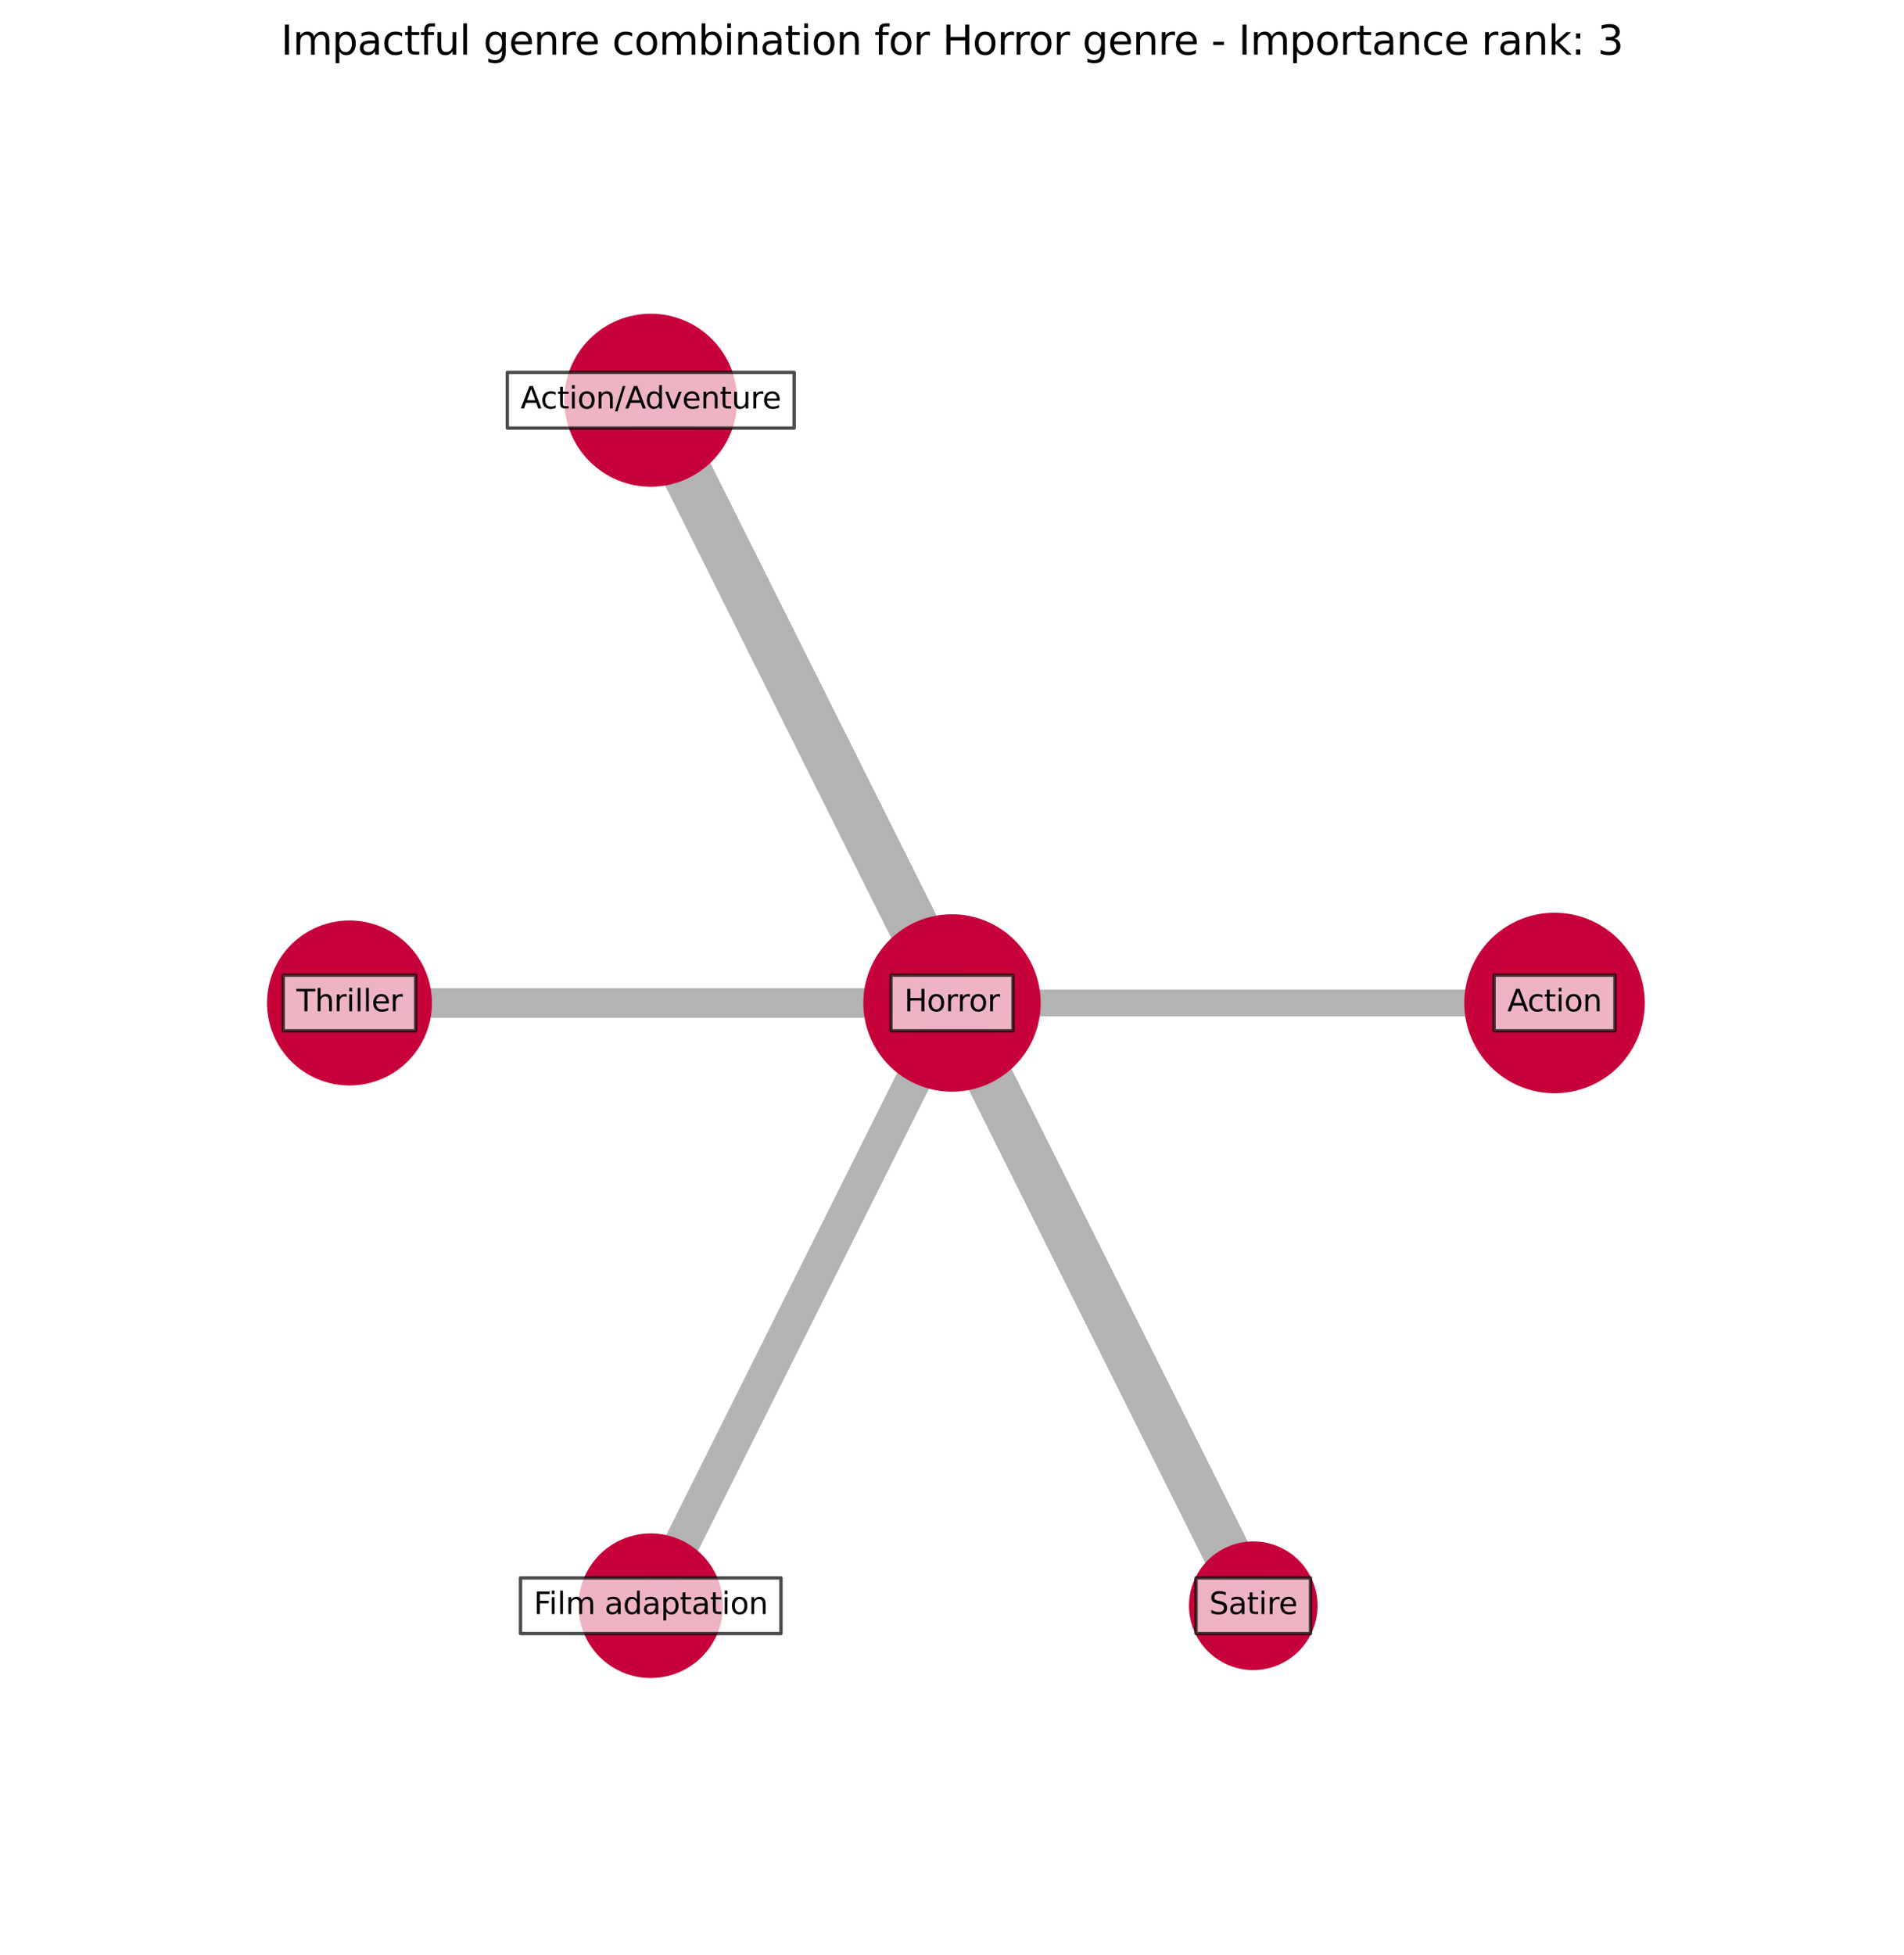 <?xml version="1.0" encoding="utf-8" standalone="no"?>
<!DOCTYPE svg PUBLIC "-//W3C//DTD SVG 1.1//EN"
  "http://www.w3.org/Graphics/SVG/1.1/DTD/svg11.dtd">
<svg xmlns:xlink="http://www.w3.org/1999/xlink" width="568.8pt" height="583.918pt" viewBox="0 0 568.8 583.918" xmlns="http://www.w3.org/2000/svg" version="1.1">
 <defs>
  <style type="text/css">*{stroke-linejoin: round; stroke-linecap: butt}</style>
 </defs>
 <g id="figure_1">
  <g id="patch_1">
   <path d="M 0 583.918 
L 568.8 583.918 
L 568.8 0 
L 0 0 
z
" style="fill: #ffffff"/>
  </g>
  <g id="axes_1">
   <g id="LineCollection_1">
    <path d="M 464.4 299.518 
L 284.4 299.518 
" clip-path="url(#p044cce1bd5)" style="fill: none; stroke: #000000; stroke-opacity: 0.3; stroke-width: 8"/>
    <path d="M 284.4 299.518 
L 194.4 119.518 
" clip-path="url(#p044cce1bd5)" style="fill: none; stroke: #000000; stroke-opacity: 0.3; stroke-width: 15.103"/>
    <path d="M 284.4 299.518 
L 104.4 299.518 
" clip-path="url(#p044cce1bd5)" style="fill: none; stroke: #000000; stroke-opacity: 0.3; stroke-width: 8.842"/>
    <path d="M 284.4 299.518 
L 194.4 479.518 
" clip-path="url(#p044cce1bd5)" style="fill: none; stroke: #000000; stroke-opacity: 0.3; stroke-width: 10.617"/>
    <path d="M 284.4 299.518 
L 374.4 479.518 
" clip-path="url(#p044cce1bd5)" style="fill: none; stroke: #000000; stroke-opacity: 0.3; stroke-width: 14.214"/>
   </g>
   <g id="PathCollection_1">
    <path d="M 464.4 325.976 
C 471.417 325.976 478.147 323.188 483.108 318.226 
C 488.07 313.265 490.858 306.535 490.858 299.518 
C 490.858 292.502 488.07 285.771 483.108 280.81 
C 478.147 275.848 471.417 273.061 464.4 273.061 
C 457.383 273.061 450.653 275.848 445.692 280.81 
C 440.73 285.771 437.942 292.502 437.942 299.518 
C 437.942 306.535 440.73 313.265 445.692 318.226 
C 450.653 323.188 457.383 325.976 464.4 325.976 
z
" clip-path="url(#p044cce1bd5)" style="fill: #c70039; fill-opacity: 0.99; stroke: #c70039; stroke-opacity: 0.99"/>
    <path d="M 284.4 325.512 
C 291.294 325.512 297.906 322.773 302.78 317.898 
C 307.655 313.024 310.394 306.412 310.394 299.518 
C 310.394 292.625 307.655 286.012 302.78 281.138 
C 297.906 276.263 291.294 273.525 284.4 273.525 
C 277.506 273.525 270.894 276.263 266.02 281.138 
C 261.145 286.012 258.406 292.625 258.406 299.518 
C 258.406 306.412 261.145 313.024 266.02 317.898 
C 270.894 322.773 277.506 325.512 284.4 325.512 
z
" clip-path="url(#p044cce1bd5)" style="fill: #c70039; fill-opacity: 0.99; stroke: #c70039; stroke-opacity: 0.99"/>
    <path d="M 194.4 144.854 
C 201.119 144.854 207.564 142.184 212.315 137.433 
C 217.066 132.682 219.735 126.237 219.735 119.518 
C 219.735 112.799 217.066 106.354 212.315 101.603 
C 207.564 96.852 201.119 94.183 194.4 94.183 
C 187.681 94.183 181.236 96.852 176.485 101.603 
C 171.734 106.354 169.065 112.799 169.065 119.518 
C 169.065 126.237 171.734 132.682 176.485 137.433 
C 181.236 142.184 187.681 144.854 194.4 144.854 
z
" clip-path="url(#p044cce1bd5)" style="fill: #c70039; fill-opacity: 0.99; stroke: #c70039; stroke-opacity: 0.99"/>
    <path d="M 104.4 323.657 
C 110.802 323.657 116.942 321.114 121.469 316.587 
C 125.996 312.06 128.539 305.92 128.539 299.518 
C 128.539 293.116 125.996 286.976 121.469 282.449 
C 116.942 277.923 110.802 275.379 104.4 275.379 
C 97.998 275.379 91.858 277.923 87.331 282.449 
C 82.804 286.976 80.261 293.116 80.261 299.518 
C 80.261 305.92 82.804 312.06 87.331 316.587 
C 91.858 321.114 97.998 323.657 104.4 323.657 
z
" clip-path="url(#p044cce1bd5)" style="fill: #c70039; fill-opacity: 0.99; stroke: #c70039; stroke-opacity: 0.99"/>
    <path d="M 194.4 500.61 
C 199.994 500.61 205.359 498.387 209.314 494.432 
C 213.269 490.477 215.491 485.112 215.491 479.518 
C 215.491 473.925 213.269 468.559 209.314 464.604 
C 205.359 460.649 199.994 458.427 194.4 458.427 
C 188.806 458.427 183.441 460.649 179.486 464.604 
C 175.531 468.559 173.309 473.925 173.309 479.518 
C 173.309 485.112 175.531 490.477 179.486 494.432 
C 183.441 498.387 188.806 500.61 194.4 500.61 
z
" clip-path="url(#p044cce1bd5)" style="fill: #c70039; fill-opacity: 0.99; stroke: #c70039; stroke-opacity: 0.99"/>
    <path d="M 374.4 498.226 
C 379.361 498.226 384.12 496.255 387.629 492.747 
C 391.137 489.239 393.108 484.48 393.108 479.518 
C 393.108 474.557 391.137 469.798 387.629 466.289 
C 384.12 462.781 379.361 460.81 374.4 460.81 
C 369.438 460.81 364.68 462.781 361.171 466.289 
C 357.663 469.798 355.692 474.557 355.692 479.518 
C 355.692 484.48 357.663 489.239 361.171 492.747 
C 364.68 496.255 369.438 498.226 374.4 498.226 
z
" clip-path="url(#p044cce1bd5)" style="fill: #c70039; fill-opacity: 0.99; stroke: #c70039; stroke-opacity: 0.99"/>
   </g>
   <g id="text_1">
    <g id="patch_2">
     <path d="M 446.347 307.833 
L 482.453 307.833 
L 482.453 291.203 
L 446.347 291.203 
z
" clip-path="url(#p044cce1bd5)" style="fill: #ffffff; opacity: 0.7; stroke: #000000; stroke-linejoin: miter"/>
    </g>
    <g clip-path="url(#p044cce1bd5)">
     <!-- Action -->
     <g transform="translate(450.307 302.002)scale(0.09 -0.09)">
      <defs>
       <path id="DejaVuSans-41" d="M 2188 4044 
L 1331 1722 
L 3047 1722 
L 2188 4044 
z
M 1831 4666 
L 2547 4666 
L 4325 0 
L 3669 0 
L 3244 1197 
L 1141 1197 
L 716 0 
L 50 0 
L 1831 4666 
z
" transform="scale(0.016)"/>
       <path id="DejaVuSans-63" d="M 3122 3366 
L 3122 2828 
Q 2878 2963 2633 3030 
Q 2388 3097 2138 3097 
Q 1578 3097 1268 2742 
Q 959 2388 959 1747 
Q 959 1106 1268 751 
Q 1578 397 2138 397 
Q 2388 397 2633 464 
Q 2878 531 3122 666 
L 3122 134 
Q 2881 22 2623 -34 
Q 2366 -91 2075 -91 
Q 1284 -91 818 406 
Q 353 903 353 1747 
Q 353 2603 823 3093 
Q 1294 3584 2113 3584 
Q 2378 3584 2631 3529 
Q 2884 3475 3122 3366 
z
" transform="scale(0.016)"/>
       <path id="DejaVuSans-74" d="M 1172 4494 
L 1172 3500 
L 2356 3500 
L 2356 3053 
L 1172 3053 
L 1172 1153 
Q 1172 725 1289 603 
Q 1406 481 1766 481 
L 2356 481 
L 2356 0 
L 1766 0 
Q 1100 0 847 248 
Q 594 497 594 1153 
L 594 3053 
L 172 3053 
L 172 3500 
L 594 3500 
L 594 4494 
L 1172 4494 
z
" transform="scale(0.016)"/>
       <path id="DejaVuSans-69" d="M 603 3500 
L 1178 3500 
L 1178 0 
L 603 0 
L 603 3500 
z
M 603 4863 
L 1178 4863 
L 1178 4134 
L 603 4134 
L 603 4863 
z
" transform="scale(0.016)"/>
       <path id="DejaVuSans-6f" d="M 1959 3097 
Q 1497 3097 1228 2736 
Q 959 2375 959 1747 
Q 959 1119 1226 758 
Q 1494 397 1959 397 
Q 2419 397 2687 759 
Q 2956 1122 2956 1747 
Q 2956 2369 2687 2733 
Q 2419 3097 1959 3097 
z
M 1959 3584 
Q 2709 3584 3137 3096 
Q 3566 2609 3566 1747 
Q 3566 888 3137 398 
Q 2709 -91 1959 -91 
Q 1206 -91 779 398 
Q 353 888 353 1747 
Q 353 2609 779 3096 
Q 1206 3584 1959 3584 
z
" transform="scale(0.016)"/>
       <path id="DejaVuSans-6e" d="M 3513 2113 
L 3513 0 
L 2938 0 
L 2938 2094 
Q 2938 2591 2744 2837 
Q 2550 3084 2163 3084 
Q 1697 3084 1428 2787 
Q 1159 2491 1159 1978 
L 1159 0 
L 581 0 
L 581 3500 
L 1159 3500 
L 1159 2956 
Q 1366 3272 1645 3428 
Q 1925 3584 2291 3584 
Q 2894 3584 3203 3211 
Q 3513 2838 3513 2113 
z
" transform="scale(0.016)"/>
      </defs>
      <use xlink:href="#DejaVuSans-41"/>
      <use xlink:href="#DejaVuSans-63" x="66.658"/>
      <use xlink:href="#DejaVuSans-74" x="121.639"/>
      <use xlink:href="#DejaVuSans-69" x="160.848"/>
      <use xlink:href="#DejaVuSans-6f" x="188.631"/>
      <use xlink:href="#DejaVuSans-6e" x="249.812"/>
     </g>
    </g>
   </g>
   <g id="text_2">
    <g id="patch_3">
     <path d="M 266.179 307.833 
L 302.621 307.833 
L 302.621 291.203 
L 266.179 291.203 
z
" clip-path="url(#p044cce1bd5)" style="fill: #ffffff; opacity: 0.7; stroke: #000000; stroke-linejoin: miter"/>
    </g>
    <g clip-path="url(#p044cce1bd5)">
     <!-- Horror -->
     <g transform="translate(270.139 302.002)scale(0.09 -0.09)">
      <defs>
       <path id="DejaVuSans-48" d="M 628 4666 
L 1259 4666 
L 1259 2753 
L 3553 2753 
L 3553 4666 
L 4184 4666 
L 4184 0 
L 3553 0 
L 3553 2222 
L 1259 2222 
L 1259 0 
L 628 0 
L 628 4666 
z
" transform="scale(0.016)"/>
       <path id="DejaVuSans-72" d="M 2631 2963 
Q 2534 3019 2420 3045 
Q 2306 3072 2169 3072 
Q 1681 3072 1420 2755 
Q 1159 2438 1159 1844 
L 1159 0 
L 581 0 
L 581 3500 
L 1159 3500 
L 1159 2956 
Q 1341 3275 1631 3429 
Q 1922 3584 2338 3584 
Q 2397 3584 2469 3576 
Q 2541 3569 2628 3553 
L 2631 2963 
z
" transform="scale(0.016)"/>
      </defs>
      <use xlink:href="#DejaVuSans-48"/>
      <use xlink:href="#DejaVuSans-6f" x="75.195"/>
      <use xlink:href="#DejaVuSans-72" x="136.377"/>
      <use xlink:href="#DejaVuSans-72" x="175.74"/>
      <use xlink:href="#DejaVuSans-6f" x="214.604"/>
      <use xlink:href="#DejaVuSans-72" x="275.785"/>
     </g>
    </g>
   </g>
   <g id="text_3">
    <g id="patch_4">
     <path d="M 151.556 127.833 
L 237.244 127.833 
L 237.244 111.203 
L 151.556 111.203 
z
" clip-path="url(#p044cce1bd5)" style="fill: #ffffff; opacity: 0.7; stroke: #000000; stroke-linejoin: miter"/>
    </g>
    <g clip-path="url(#p044cce1bd5)">
     <!-- Action/Adventure -->
     <g transform="translate(155.516 122.002)scale(0.09 -0.09)">
      <defs>
       <path id="DejaVuSans-2f" d="M 1625 4666 
L 2156 4666 
L 531 -594 
L 0 -594 
L 1625 4666 
z
" transform="scale(0.016)"/>
       <path id="DejaVuSans-64" d="M 2906 2969 
L 2906 4863 
L 3481 4863 
L 3481 0 
L 2906 0 
L 2906 525 
Q 2725 213 2448 61 
Q 2172 -91 1784 -91 
Q 1150 -91 751 415 
Q 353 922 353 1747 
Q 353 2572 751 3078 
Q 1150 3584 1784 3584 
Q 2172 3584 2448 3432 
Q 2725 3281 2906 2969 
z
M 947 1747 
Q 947 1113 1208 752 
Q 1469 391 1925 391 
Q 2381 391 2643 752 
Q 2906 1113 2906 1747 
Q 2906 2381 2643 2742 
Q 2381 3103 1925 3103 
Q 1469 3103 1208 2742 
Q 947 2381 947 1747 
z
" transform="scale(0.016)"/>
       <path id="DejaVuSans-76" d="M 191 3500 
L 800 3500 
L 1894 563 
L 2988 3500 
L 3597 3500 
L 2284 0 
L 1503 0 
L 191 3500 
z
" transform="scale(0.016)"/>
       <path id="DejaVuSans-65" d="M 3597 1894 
L 3597 1613 
L 953 1613 
Q 991 1019 1311 708 
Q 1631 397 2203 397 
Q 2534 397 2845 478 
Q 3156 559 3463 722 
L 3463 178 
Q 3153 47 2828 -22 
Q 2503 -91 2169 -91 
Q 1331 -91 842 396 
Q 353 884 353 1716 
Q 353 2575 817 3079 
Q 1281 3584 2069 3584 
Q 2775 3584 3186 3129 
Q 3597 2675 3597 1894 
z
M 3022 2063 
Q 3016 2534 2758 2815 
Q 2500 3097 2075 3097 
Q 1594 3097 1305 2825 
Q 1016 2553 972 2059 
L 3022 2063 
z
" transform="scale(0.016)"/>
       <path id="DejaVuSans-75" d="M 544 1381 
L 544 3500 
L 1119 3500 
L 1119 1403 
Q 1119 906 1312 657 
Q 1506 409 1894 409 
Q 2359 409 2629 706 
Q 2900 1003 2900 1516 
L 2900 3500 
L 3475 3500 
L 3475 0 
L 2900 0 
L 2900 538 
Q 2691 219 2414 64 
Q 2138 -91 1772 -91 
Q 1169 -91 856 284 
Q 544 659 544 1381 
z
M 1991 3584 
L 1991 3584 
z
" transform="scale(0.016)"/>
      </defs>
      <use xlink:href="#DejaVuSans-41"/>
      <use xlink:href="#DejaVuSans-63" x="66.658"/>
      <use xlink:href="#DejaVuSans-74" x="121.639"/>
      <use xlink:href="#DejaVuSans-69" x="160.848"/>
      <use xlink:href="#DejaVuSans-6f" x="188.631"/>
      <use xlink:href="#DejaVuSans-6e" x="249.812"/>
      <use xlink:href="#DejaVuSans-2f" x="313.191"/>
      <use xlink:href="#DejaVuSans-41" x="346.883"/>
      <use xlink:href="#DejaVuSans-64" x="413.541"/>
      <use xlink:href="#DejaVuSans-76" x="477.018"/>
      <use xlink:href="#DejaVuSans-65" x="536.197"/>
      <use xlink:href="#DejaVuSans-6e" x="597.721"/>
      <use xlink:href="#DejaVuSans-74" x="661.1"/>
      <use xlink:href="#DejaVuSans-75" x="700.309"/>
      <use xlink:href="#DejaVuSans-72" x="763.688"/>
      <use xlink:href="#DejaVuSans-65" x="802.551"/>
     </g>
    </g>
   </g>
   <g id="text_4">
    <g id="patch_5">
     <path d="M 84.62 307.833 
L 124.18 307.833 
L 124.18 291.203 
L 84.62 291.203 
z
" clip-path="url(#p044cce1bd5)" style="fill: #ffffff; opacity: 0.7; stroke: #000000; stroke-linejoin: miter"/>
    </g>
    <g clip-path="url(#p044cce1bd5)">
     <!-- Thriller -->
     <g transform="translate(88.58 302.002)scale(0.09 -0.09)">
      <defs>
       <path id="DejaVuSans-54" d="M -19 4666 
L 3928 4666 
L 3928 4134 
L 2272 4134 
L 2272 0 
L 1638 0 
L 1638 4134 
L -19 4134 
L -19 4666 
z
" transform="scale(0.016)"/>
       <path id="DejaVuSans-68" d="M 3513 2113 
L 3513 0 
L 2938 0 
L 2938 2094 
Q 2938 2591 2744 2837 
Q 2550 3084 2163 3084 
Q 1697 3084 1428 2787 
Q 1159 2491 1159 1978 
L 1159 0 
L 581 0 
L 581 4863 
L 1159 4863 
L 1159 2956 
Q 1366 3272 1645 3428 
Q 1925 3584 2291 3584 
Q 2894 3584 3203 3211 
Q 3513 2838 3513 2113 
z
" transform="scale(0.016)"/>
       <path id="DejaVuSans-6c" d="M 603 4863 
L 1178 4863 
L 1178 0 
L 603 0 
L 603 4863 
z
" transform="scale(0.016)"/>
      </defs>
      <use xlink:href="#DejaVuSans-54"/>
      <use xlink:href="#DejaVuSans-68" x="61.084"/>
      <use xlink:href="#DejaVuSans-72" x="124.463"/>
      <use xlink:href="#DejaVuSans-69" x="165.576"/>
      <use xlink:href="#DejaVuSans-6c" x="193.359"/>
      <use xlink:href="#DejaVuSans-6c" x="221.143"/>
      <use xlink:href="#DejaVuSans-65" x="248.926"/>
      <use xlink:href="#DejaVuSans-72" x="310.449"/>
     </g>
    </g>
   </g>
   <g id="text_5">
    <g id="patch_6">
     <path d="M 155.494 487.833 
L 233.306 487.833 
L 233.306 471.203 
L 155.494 471.203 
z
" clip-path="url(#p044cce1bd5)" style="fill: #ffffff; opacity: 0.7; stroke: #000000; stroke-linejoin: miter"/>
    </g>
    <g clip-path="url(#p044cce1bd5)">
     <!-- Film adaptation -->
     <g transform="translate(159.454 482.002)scale(0.09 -0.09)">
      <defs>
       <path id="DejaVuSans-46" d="M 628 4666 
L 3309 4666 
L 3309 4134 
L 1259 4134 
L 1259 2759 
L 3109 2759 
L 3109 2228 
L 1259 2228 
L 1259 0 
L 628 0 
L 628 4666 
z
" transform="scale(0.016)"/>
       <path id="DejaVuSans-6d" d="M 3328 2828 
Q 3544 3216 3844 3400 
Q 4144 3584 4550 3584 
Q 5097 3584 5394 3201 
Q 5691 2819 5691 2113 
L 5691 0 
L 5113 0 
L 5113 2094 
Q 5113 2597 4934 2840 
Q 4756 3084 4391 3084 
Q 3944 3084 3684 2787 
Q 3425 2491 3425 1978 
L 3425 0 
L 2847 0 
L 2847 2094 
Q 2847 2600 2669 2842 
Q 2491 3084 2119 3084 
Q 1678 3084 1418 2786 
Q 1159 2488 1159 1978 
L 1159 0 
L 581 0 
L 581 3500 
L 1159 3500 
L 1159 2956 
Q 1356 3278 1631 3431 
Q 1906 3584 2284 3584 
Q 2666 3584 2933 3390 
Q 3200 3197 3328 2828 
z
" transform="scale(0.016)"/>
       <path id="DejaVuSans-20" transform="scale(0.016)"/>
       <path id="DejaVuSans-61" d="M 2194 1759 
Q 1497 1759 1228 1600 
Q 959 1441 959 1056 
Q 959 750 1161 570 
Q 1363 391 1709 391 
Q 2188 391 2477 730 
Q 2766 1069 2766 1631 
L 2766 1759 
L 2194 1759 
z
M 3341 1997 
L 3341 0 
L 2766 0 
L 2766 531 
Q 2569 213 2275 61 
Q 1981 -91 1556 -91 
Q 1019 -91 701 211 
Q 384 513 384 1019 
Q 384 1609 779 1909 
Q 1175 2209 1959 2209 
L 2766 2209 
L 2766 2266 
Q 2766 2663 2505 2880 
Q 2244 3097 1772 3097 
Q 1472 3097 1187 3025 
Q 903 2953 641 2809 
L 641 3341 
Q 956 3463 1253 3523 
Q 1550 3584 1831 3584 
Q 2591 3584 2966 3190 
Q 3341 2797 3341 1997 
z
" transform="scale(0.016)"/>
       <path id="DejaVuSans-70" d="M 1159 525 
L 1159 -1331 
L 581 -1331 
L 581 3500 
L 1159 3500 
L 1159 2969 
Q 1341 3281 1617 3432 
Q 1894 3584 2278 3584 
Q 2916 3584 3314 3078 
Q 3713 2572 3713 1747 
Q 3713 922 3314 415 
Q 2916 -91 2278 -91 
Q 1894 -91 1617 61 
Q 1341 213 1159 525 
z
M 3116 1747 
Q 3116 2381 2855 2742 
Q 2594 3103 2138 3103 
Q 1681 3103 1420 2742 
Q 1159 2381 1159 1747 
Q 1159 1113 1420 752 
Q 1681 391 2138 391 
Q 2594 391 2855 752 
Q 3116 1113 3116 1747 
z
" transform="scale(0.016)"/>
      </defs>
      <use xlink:href="#DejaVuSans-46"/>
      <use xlink:href="#DejaVuSans-69" x="50.27"/>
      <use xlink:href="#DejaVuSans-6c" x="78.053"/>
      <use xlink:href="#DejaVuSans-6d" x="105.836"/>
      <use xlink:href="#DejaVuSans-20" x="203.248"/>
      <use xlink:href="#DejaVuSans-61" x="235.035"/>
      <use xlink:href="#DejaVuSans-64" x="296.314"/>
      <use xlink:href="#DejaVuSans-61" x="359.791"/>
      <use xlink:href="#DejaVuSans-70" x="421.07"/>
      <use xlink:href="#DejaVuSans-74" x="484.547"/>
      <use xlink:href="#DejaVuSans-61" x="523.756"/>
      <use xlink:href="#DejaVuSans-74" x="585.035"/>
      <use xlink:href="#DejaVuSans-69" x="624.244"/>
      <use xlink:href="#DejaVuSans-6f" x="652.027"/>
      <use xlink:href="#DejaVuSans-6e" x="713.209"/>
     </g>
    </g>
   </g>
   <g id="text_6">
    <g id="patch_7">
     <path d="M 357.294 487.833 
L 391.506 487.833 
L 391.506 471.203 
L 357.294 471.203 
z
" clip-path="url(#p044cce1bd5)" style="fill: #ffffff; opacity: 0.7; stroke: #000000; stroke-linejoin: miter"/>
    </g>
    <g clip-path="url(#p044cce1bd5)">
     <!-- Satire -->
     <g transform="translate(361.254 482.002)scale(0.09 -0.09)">
      <defs>
       <path id="DejaVuSans-53" d="M 3425 4513 
L 3425 3897 
Q 3066 4069 2747 4153 
Q 2428 4238 2131 4238 
Q 1616 4238 1336 4038 
Q 1056 3838 1056 3469 
Q 1056 3159 1242 3001 
Q 1428 2844 1947 2747 
L 2328 2669 
Q 3034 2534 3370 2195 
Q 3706 1856 3706 1288 
Q 3706 609 3251 259 
Q 2797 -91 1919 -91 
Q 1588 -91 1214 -16 
Q 841 59 441 206 
L 441 856 
Q 825 641 1194 531 
Q 1563 422 1919 422 
Q 2459 422 2753 634 
Q 3047 847 3047 1241 
Q 3047 1584 2836 1778 
Q 2625 1972 2144 2069 
L 1759 2144 
Q 1053 2284 737 2584 
Q 422 2884 422 3419 
Q 422 4038 858 4394 
Q 1294 4750 2059 4750 
Q 2388 4750 2728 4690 
Q 3069 4631 3425 4513 
z
" transform="scale(0.016)"/>
      </defs>
      <use xlink:href="#DejaVuSans-53"/>
      <use xlink:href="#DejaVuSans-61" x="63.477"/>
      <use xlink:href="#DejaVuSans-74" x="124.756"/>
      <use xlink:href="#DejaVuSans-69" x="163.965"/>
      <use xlink:href="#DejaVuSans-72" x="191.748"/>
      <use xlink:href="#DejaVuSans-65" x="230.611"/>
     </g>
    </g>
   </g>
   <g id="text_7">
    <!-- Impactful genre combination for Horror genre - Importance rank: 3 -->
    <g transform="translate(83.917 16.318)scale(0.12 -0.12)">
     <defs>
      <path id="DejaVuSans-49" d="M 628 4666 
L 1259 4666 
L 1259 0 
L 628 0 
L 628 4666 
z
" transform="scale(0.016)"/>
      <path id="DejaVuSans-66" d="M 2375 4863 
L 2375 4384 
L 1825 4384 
Q 1516 4384 1395 4259 
Q 1275 4134 1275 3809 
L 1275 3500 
L 2222 3500 
L 2222 3053 
L 1275 3053 
L 1275 0 
L 697 0 
L 697 3053 
L 147 3053 
L 147 3500 
L 697 3500 
L 697 3744 
Q 697 4328 969 4595 
Q 1241 4863 1831 4863 
L 2375 4863 
z
" transform="scale(0.016)"/>
      <path id="DejaVuSans-67" d="M 2906 1791 
Q 2906 2416 2648 2759 
Q 2391 3103 1925 3103 
Q 1463 3103 1205 2759 
Q 947 2416 947 1791 
Q 947 1169 1205 825 
Q 1463 481 1925 481 
Q 2391 481 2648 825 
Q 2906 1169 2906 1791 
z
M 3481 434 
Q 3481 -459 3084 -895 
Q 2688 -1331 1869 -1331 
Q 1566 -1331 1297 -1286 
Q 1028 -1241 775 -1147 
L 775 -588 
Q 1028 -725 1275 -790 
Q 1522 -856 1778 -856 
Q 2344 -856 2625 -561 
Q 2906 -266 2906 331 
L 2906 616 
Q 2728 306 2450 153 
Q 2172 0 1784 0 
Q 1141 0 747 490 
Q 353 981 353 1791 
Q 353 2603 747 3093 
Q 1141 3584 1784 3584 
Q 2172 3584 2450 3431 
Q 2728 3278 2906 2969 
L 2906 3500 
L 3481 3500 
L 3481 434 
z
" transform="scale(0.016)"/>
      <path id="DejaVuSans-62" d="M 3116 1747 
Q 3116 2381 2855 2742 
Q 2594 3103 2138 3103 
Q 1681 3103 1420 2742 
Q 1159 2381 1159 1747 
Q 1159 1113 1420 752 
Q 1681 391 2138 391 
Q 2594 391 2855 752 
Q 3116 1113 3116 1747 
z
M 1159 2969 
Q 1341 3281 1617 3432 
Q 1894 3584 2278 3584 
Q 2916 3584 3314 3078 
Q 3713 2572 3713 1747 
Q 3713 922 3314 415 
Q 2916 -91 2278 -91 
Q 1894 -91 1617 61 
Q 1341 213 1159 525 
L 1159 0 
L 581 0 
L 581 4863 
L 1159 4863 
L 1159 2969 
z
" transform="scale(0.016)"/>
      <path id="DejaVuSans-2d" d="M 313 2009 
L 1997 2009 
L 1997 1497 
L 313 1497 
L 313 2009 
z
" transform="scale(0.016)"/>
      <path id="DejaVuSans-6b" d="M 581 4863 
L 1159 4863 
L 1159 1991 
L 2875 3500 
L 3609 3500 
L 1753 1863 
L 3688 0 
L 2938 0 
L 1159 1709 
L 1159 0 
L 581 0 
L 581 4863 
z
" transform="scale(0.016)"/>
      <path id="DejaVuSans-3a" d="M 750 794 
L 1409 794 
L 1409 0 
L 750 0 
L 750 794 
z
M 750 3309 
L 1409 3309 
L 1409 2516 
L 750 2516 
L 750 3309 
z
" transform="scale(0.016)"/>
      <path id="DejaVuSans-33" d="M 2597 2516 
Q 3050 2419 3304 2112 
Q 3559 1806 3559 1356 
Q 3559 666 3084 287 
Q 2609 -91 1734 -91 
Q 1441 -91 1130 -33 
Q 819 25 488 141 
L 488 750 
Q 750 597 1062 519 
Q 1375 441 1716 441 
Q 2309 441 2620 675 
Q 2931 909 2931 1356 
Q 2931 1769 2642 2001 
Q 2353 2234 1838 2234 
L 1294 2234 
L 1294 2753 
L 1863 2753 
Q 2328 2753 2575 2939 
Q 2822 3125 2822 3475 
Q 2822 3834 2567 4026 
Q 2313 4219 1838 4219 
Q 1578 4219 1281 4162 
Q 984 4106 628 3988 
L 628 4550 
Q 988 4650 1302 4700 
Q 1616 4750 1894 4750 
Q 2613 4750 3031 4423 
Q 3450 4097 3450 3541 
Q 3450 3153 3228 2886 
Q 3006 2619 2597 2516 
z
" transform="scale(0.016)"/>
     </defs>
     <use xlink:href="#DejaVuSans-49"/>
     <use xlink:href="#DejaVuSans-6d" x="29.492"/>
     <use xlink:href="#DejaVuSans-70" x="126.904"/>
     <use xlink:href="#DejaVuSans-61" x="190.381"/>
     <use xlink:href="#DejaVuSans-63" x="251.66"/>
     <use xlink:href="#DejaVuSans-74" x="306.641"/>
     <use xlink:href="#DejaVuSans-66" x="345.85"/>
     <use xlink:href="#DejaVuSans-75" x="381.055"/>
     <use xlink:href="#DejaVuSans-6c" x="444.434"/>
     <use xlink:href="#DejaVuSans-20" x="472.217"/>
     <use xlink:href="#DejaVuSans-67" x="504.004"/>
     <use xlink:href="#DejaVuSans-65" x="567.48"/>
     <use xlink:href="#DejaVuSans-6e" x="629.004"/>
     <use xlink:href="#DejaVuSans-72" x="692.383"/>
     <use xlink:href="#DejaVuSans-65" x="731.246"/>
     <use xlink:href="#DejaVuSans-20" x="792.77"/>
     <use xlink:href="#DejaVuSans-63" x="824.557"/>
     <use xlink:href="#DejaVuSans-6f" x="879.537"/>
     <use xlink:href="#DejaVuSans-6d" x="940.719"/>
     <use xlink:href="#DejaVuSans-62" x="1038.131"/>
     <use xlink:href="#DejaVuSans-69" x="1101.607"/>
     <use xlink:href="#DejaVuSans-6e" x="1129.391"/>
     <use xlink:href="#DejaVuSans-61" x="1192.77"/>
     <use xlink:href="#DejaVuSans-74" x="1254.049"/>
     <use xlink:href="#DejaVuSans-69" x="1293.258"/>
     <use xlink:href="#DejaVuSans-6f" x="1321.041"/>
     <use xlink:href="#DejaVuSans-6e" x="1382.223"/>
     <use xlink:href="#DejaVuSans-20" x="1445.602"/>
     <use xlink:href="#DejaVuSans-66" x="1477.389"/>
     <use xlink:href="#DejaVuSans-6f" x="1512.594"/>
     <use xlink:href="#DejaVuSans-72" x="1573.775"/>
     <use xlink:href="#DejaVuSans-20" x="1614.889"/>
     <use xlink:href="#DejaVuSans-48" x="1646.676"/>
     <use xlink:href="#DejaVuSans-6f" x="1721.871"/>
     <use xlink:href="#DejaVuSans-72" x="1783.053"/>
     <use xlink:href="#DejaVuSans-72" x="1822.416"/>
     <use xlink:href="#DejaVuSans-6f" x="1861.279"/>
     <use xlink:href="#DejaVuSans-72" x="1922.461"/>
     <use xlink:href="#DejaVuSans-20" x="1963.574"/>
     <use xlink:href="#DejaVuSans-67" x="1995.361"/>
     <use xlink:href="#DejaVuSans-65" x="2058.838"/>
     <use xlink:href="#DejaVuSans-6e" x="2120.361"/>
     <use xlink:href="#DejaVuSans-72" x="2183.74"/>
     <use xlink:href="#DejaVuSans-65" x="2222.604"/>
     <use xlink:href="#DejaVuSans-20" x="2284.127"/>
     <use xlink:href="#DejaVuSans-2d" x="2315.914"/>
     <use xlink:href="#DejaVuSans-20" x="2351.998"/>
     <use xlink:href="#DejaVuSans-49" x="2383.785"/>
     <use xlink:href="#DejaVuSans-6d" x="2413.277"/>
     <use xlink:href="#DejaVuSans-70" x="2510.689"/>
     <use xlink:href="#DejaVuSans-6f" x="2574.166"/>
     <use xlink:href="#DejaVuSans-72" x="2635.348"/>
     <use xlink:href="#DejaVuSans-74" x="2676.461"/>
     <use xlink:href="#DejaVuSans-61" x="2715.67"/>
     <use xlink:href="#DejaVuSans-6e" x="2776.949"/>
     <use xlink:href="#DejaVuSans-63" x="2840.328"/>
     <use xlink:href="#DejaVuSans-65" x="2895.309"/>
     <use xlink:href="#DejaVuSans-20" x="2956.832"/>
     <use xlink:href="#DejaVuSans-72" x="2988.619"/>
     <use xlink:href="#DejaVuSans-61" x="3029.732"/>
     <use xlink:href="#DejaVuSans-6e" x="3091.012"/>
     <use xlink:href="#DejaVuSans-6b" x="3154.391"/>
     <use xlink:href="#DejaVuSans-3a" x="3212.301"/>
     <use xlink:href="#DejaVuSans-20" x="3245.992"/>
     <use xlink:href="#DejaVuSans-33" x="3277.779"/>
    </g>
   </g>
  </g>
 </g>
 <defs>
  <clipPath id="p044cce1bd5">
   <rect x="7.2" y="22.318" width="554.4" height="554.4"/>
  </clipPath>
 </defs>
</svg>
